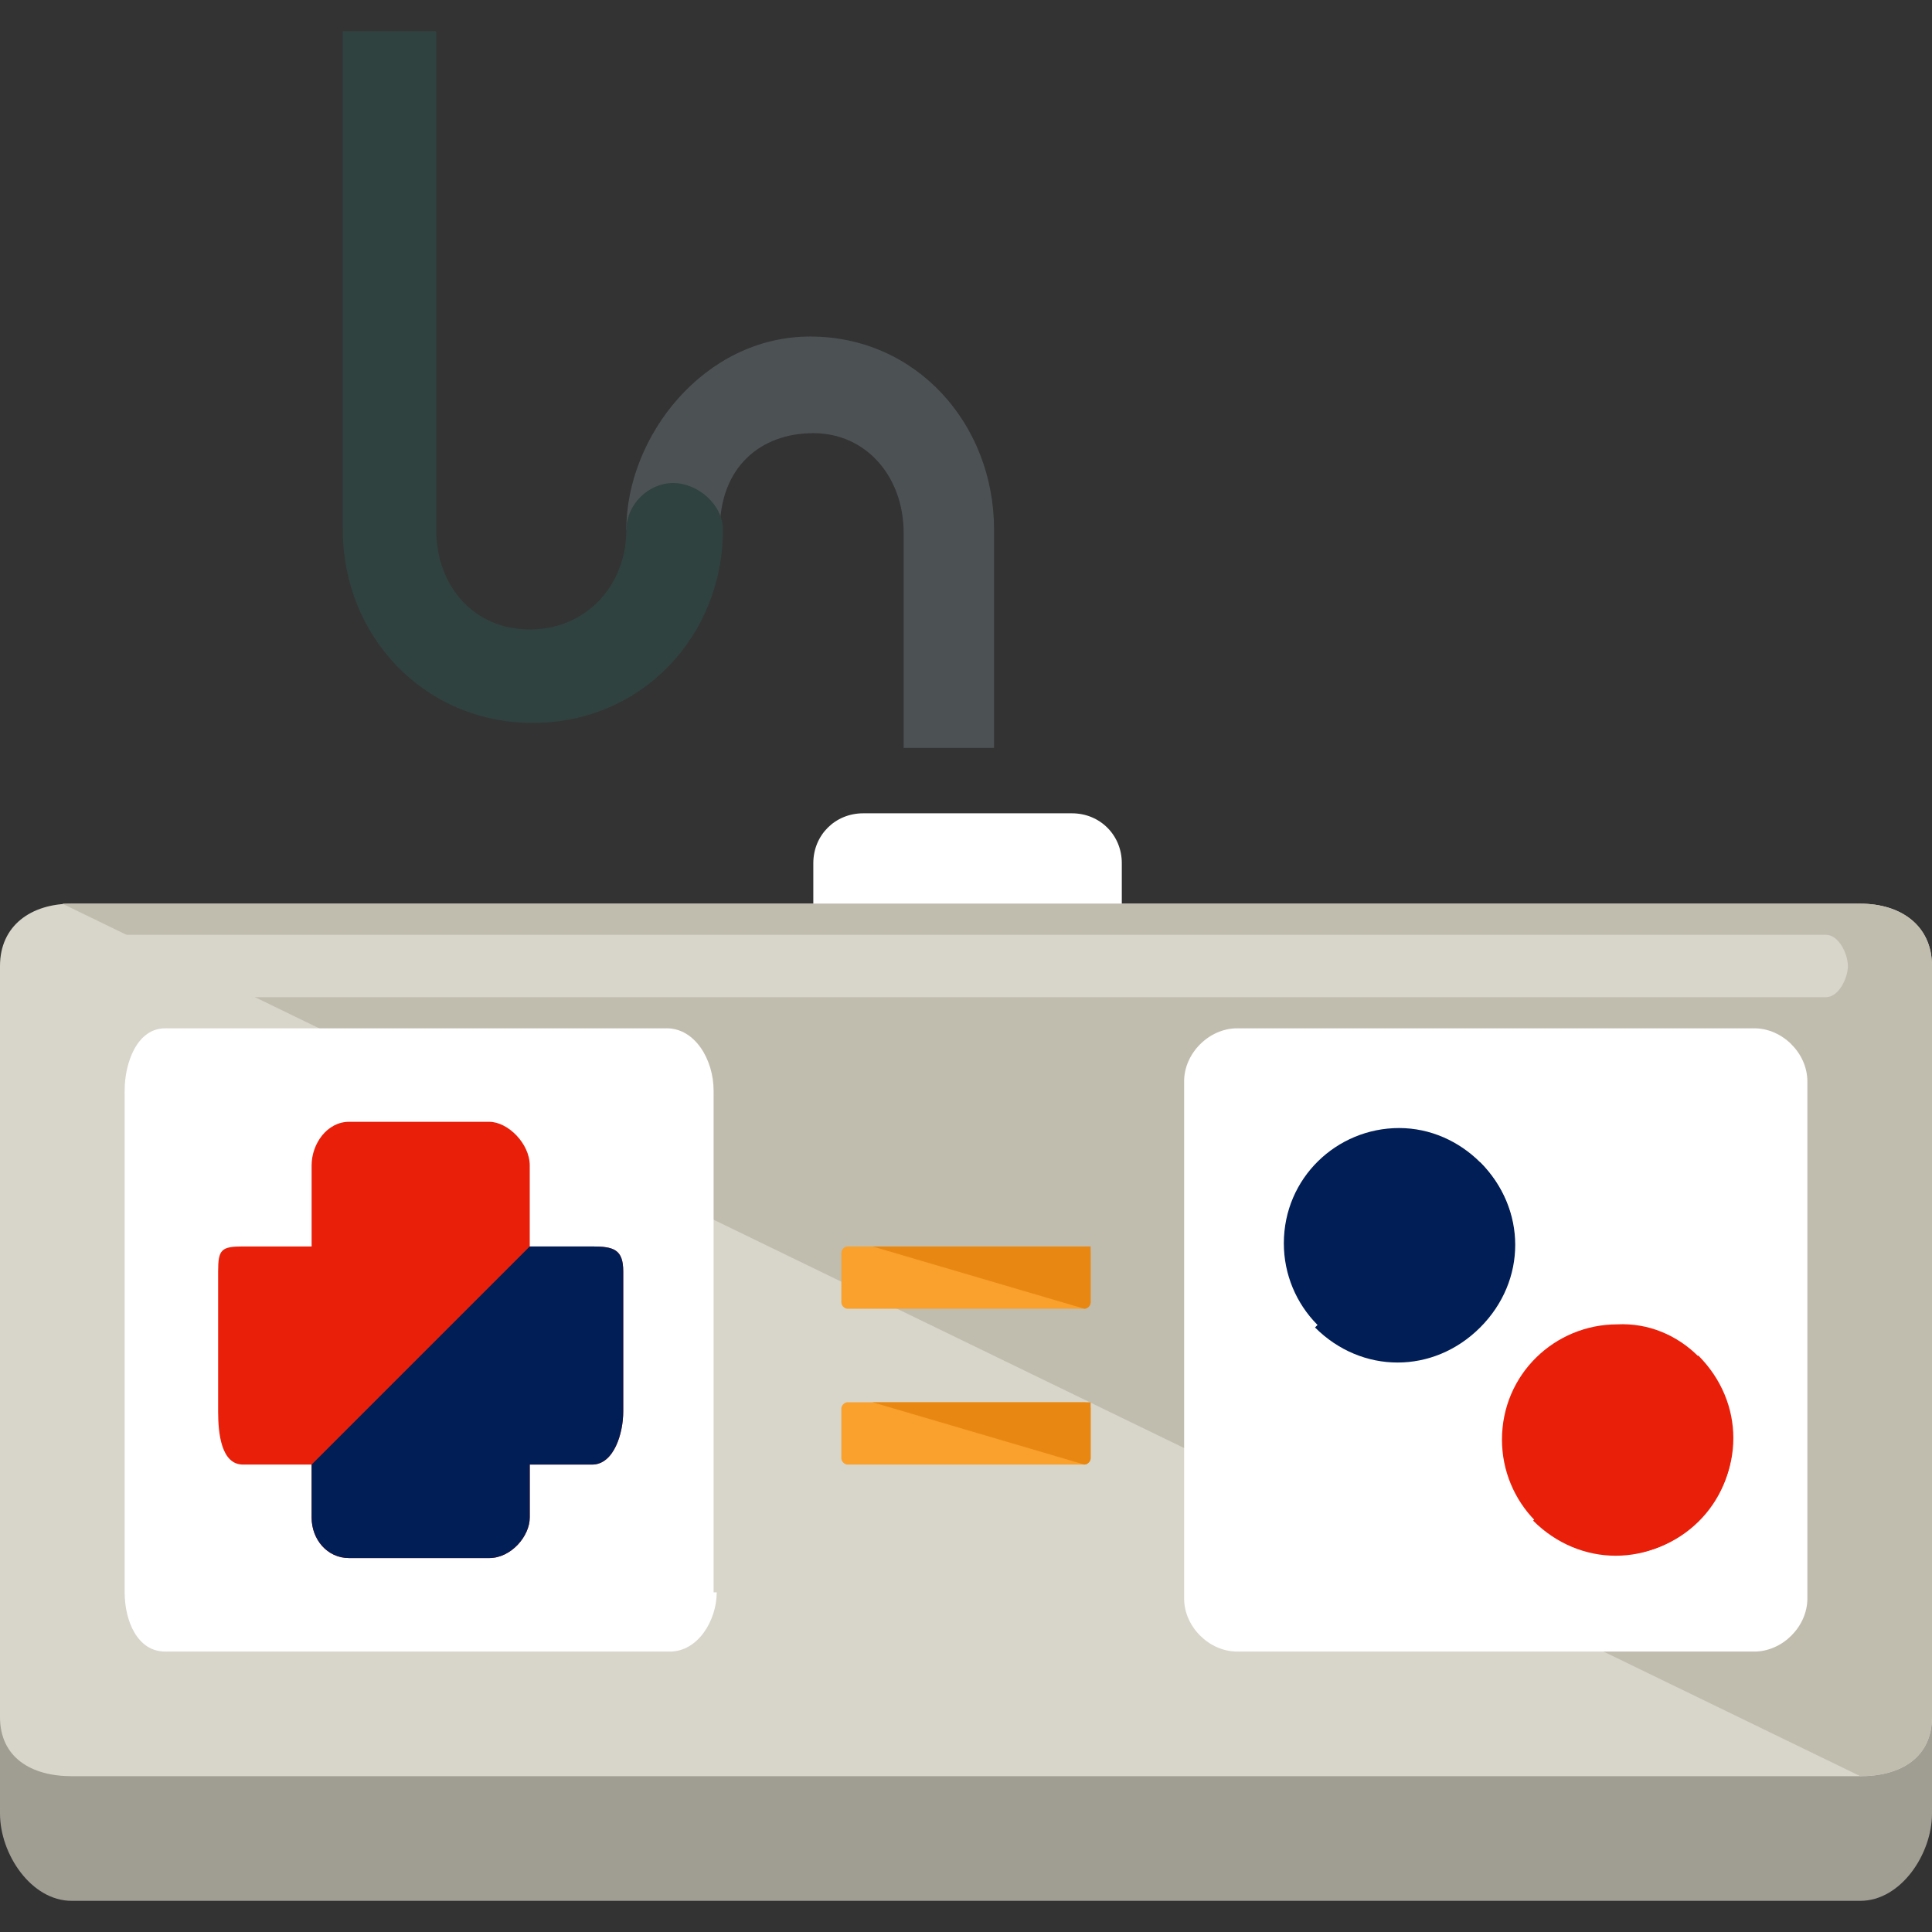 <!DOCTYPE svg PUBLIC "-//W3C//DTD SVG 1.1//EN" "http://www.w3.org/Graphics/SVG/1.1/DTD/svg11.dtd">
<!-- Uploaded to: SVG Repo, www.svgrepo.com, Transformed by: SVG Repo Mixer Tools -->
<svg height="800px" width="800px" version="1.1" id="Layer_1" xmlns="http://www.w3.org/2000/svg" xmlns:xlink="http://www.w3.org/1999/xlink" viewBox="0 0 496 496" xml:space="preserve" fill="#000000">
<rect x="0" y="0" width="496" height="496" fill="#333333" stroke="none"/>
<g id="SVGRepo_bgCarrier" stroke-width="0"/>
<g id="SVGRepo_tracerCarrier" stroke-linecap="round" stroke-linejoin="round"/>
<g id="SVGRepo_iconCarrier"> <path style="fill:#ffffff;" d="M288,299.2c0,7.2-5.6,12.8-12.8,12.8h-53.6c-7.2,0-12.8-5.6-12.8-12.8v-77.6 c0-7.2,5.6-12.8,12.8-12.8h53.6c7.2,0,12.8,5.6,12.8,12.8V299.2z"/> <path style="fill:#A09D93;" d="M496,465.6c0,10.4-8,22.4-18.4,22.4H18.4C8,488,0,476,0,465.6V272.8C0,262.4,8,256,18.4,256h459.2 c10.4,0,18.4,6.4,18.4,16.8V465.6z"/> <path style="fill:#D8D6CA;" d="M496,440.8c0,10.4-8,15.2-18.4,15.2H18.4C8,456,0,451.2,0,440.8V248c0-10.4,8-16,18.4-16h459.2 c10.4,0,18.4,5.6,18.4,16V440.8z"/> <path style="fill:#C1BDAE;" d="M16,232h461.6c10.4,0,18.4,5.6,18.4,16v192.8c0,10.4-8,15.2-18.4,15.2"/> <path style="fill:#F9A12C;" d="M280,334.4c0,0.8-0.8,1.6-1.6,1.6h-60.8c-0.8,0-1.6-0.8-1.6-1.6v-12.8c0-0.8,0.8-1.6,1.6-1.6h60.8 c0.8,0,1.6,0.8,1.6,1.6V334.4z"/> <path style="fill:#E88813;" d="M224,320L224,320h56l0,0v14.4c0,0.8-0.8,1.6-1.6,1.6"/> <path style="fill:#F9A12C;" d="M280,374.4c0,0.8-0.8,1.6-1.6,1.6h-60.8c-0.8,0-1.6-0.8-1.6-1.6v-12.8c0-0.8,0.8-1.6,1.6-1.6h60.8 c0.8,0,1.6,0.8,1.6,1.6V374.4z"/> <path style="fill:#E88813;" d="M224,360L224,360h56l0,0v14.4c0,0.8-0.8,1.6-1.6,1.6"/> <g> <path style="fill:#ffffff;" d="M184,408.8c0,7.2-4.8,15.2-12,15.2H42.4c-7.2,0-10.4-8-10.4-15.2V280c0-7.2,3.2-16,10.4-16h128.8 c7.2,0,12,8,12,16v128.8H184z"/> <path style="fill:#ffffff;" d="M464,410.4c0,7.2-6.4,13.6-13.6,13.6H317.6c-7.2,0-13.6-6.4-13.6-13.6V277.6 c0-7.2,6.4-13.6,13.6-13.6h132.8c7.2,0,13.6,6.4,13.6,13.6L464,410.4L464,410.4z"/> </g> <path style="fill:#EA1F0A;" d="M152,320h-16v-20.8c0-5.6-5.6-11.2-10.4-11.2h-36c-5.6,0-9.6,5.6-9.6,11.2V320H62.4 c-5.6,0-6.4,0.8-6.4,6.4v36c0,5.6,0.8,13.6,6.4,13.6H80v13.6c0,5.6,4,10.4,9.6,10.4h36c5.6,0,10.4-5.6,10.4-10.4V376h16 c5.6,0,8-8,8-13.6v-36C160,320.8,157.6,320,152,320z"/> <path style="fill:#011e56;" d="M80,376v13.6c0,5.6,4,10.4,9.6,10.4h36c5.6,0,10.4-5.6,10.4-10.4V376h16c5.6,0,8-8,8-13.6v-36 c0-5.6-2.4-6.4-8-6.4h-16"/> <path style="fill:#011e56;" d="M388.8,319.2c0,16.8-13.6,29.6-29.6,29.6c-16.8,0-29.6-13.6-29.6-29.6c0-16.8,13.6-29.6,29.6-29.6 C375.2,289.6,388.8,303.2,388.8,319.2z"/> <path style="fill:#011e56;" d="M380,298.4c12,12,12,30.4,0,42.4s-30.4,12-42.4,0"/> <path style="fill:#EA1F0A;" d="M444.8,369.6c0,16.8-13.6,29.6-29.6,29.6c-16.8,0-29.6-13.6-29.6-29.6c0-16.8,13.6-29.6,29.6-29.6 C431.2,339.2,444.8,352.8,444.8,369.6z"/> <path style="fill:#EA1F0A;" d="M436,348c12,12,12,30.4,0,42.4s-30.4,12-42.4,0"/> <path style="fill:#D8D6CA;" d="M474.4,248c0,3.2-2.4,8-5.6,8H27.2c-3.2,0-5.6-4.8-5.6-8l0,0c0-3.2,2.4-8,5.6-8h441.6 C472,240,474.4,244.8,474.4,248L474.4,248z"/> <path style="fill:#4C5254;" d="M256,192h-24v-55.2c0-14.4-9.6-25.6-23.2-25.6s-24,8.8-24,24.8h-24c0-24,20-49.6,47.2-49.6 s47.2,22.4,47.2,49.6v56H256z"/> <path style="fill:#2F423F;" d="M172.8,124c-6.4,0-12,5.6-12,12c0,14.4-10.4,25.6-24.8,25.6s-24-11.2-24-25.6V8H88v128 c0,27.2,20.8,49.6,48.8,49.6s48.8-22.4,48.8-49.6C185.6,129.6,179.2,124,172.8,124z"/> </g>
</svg>